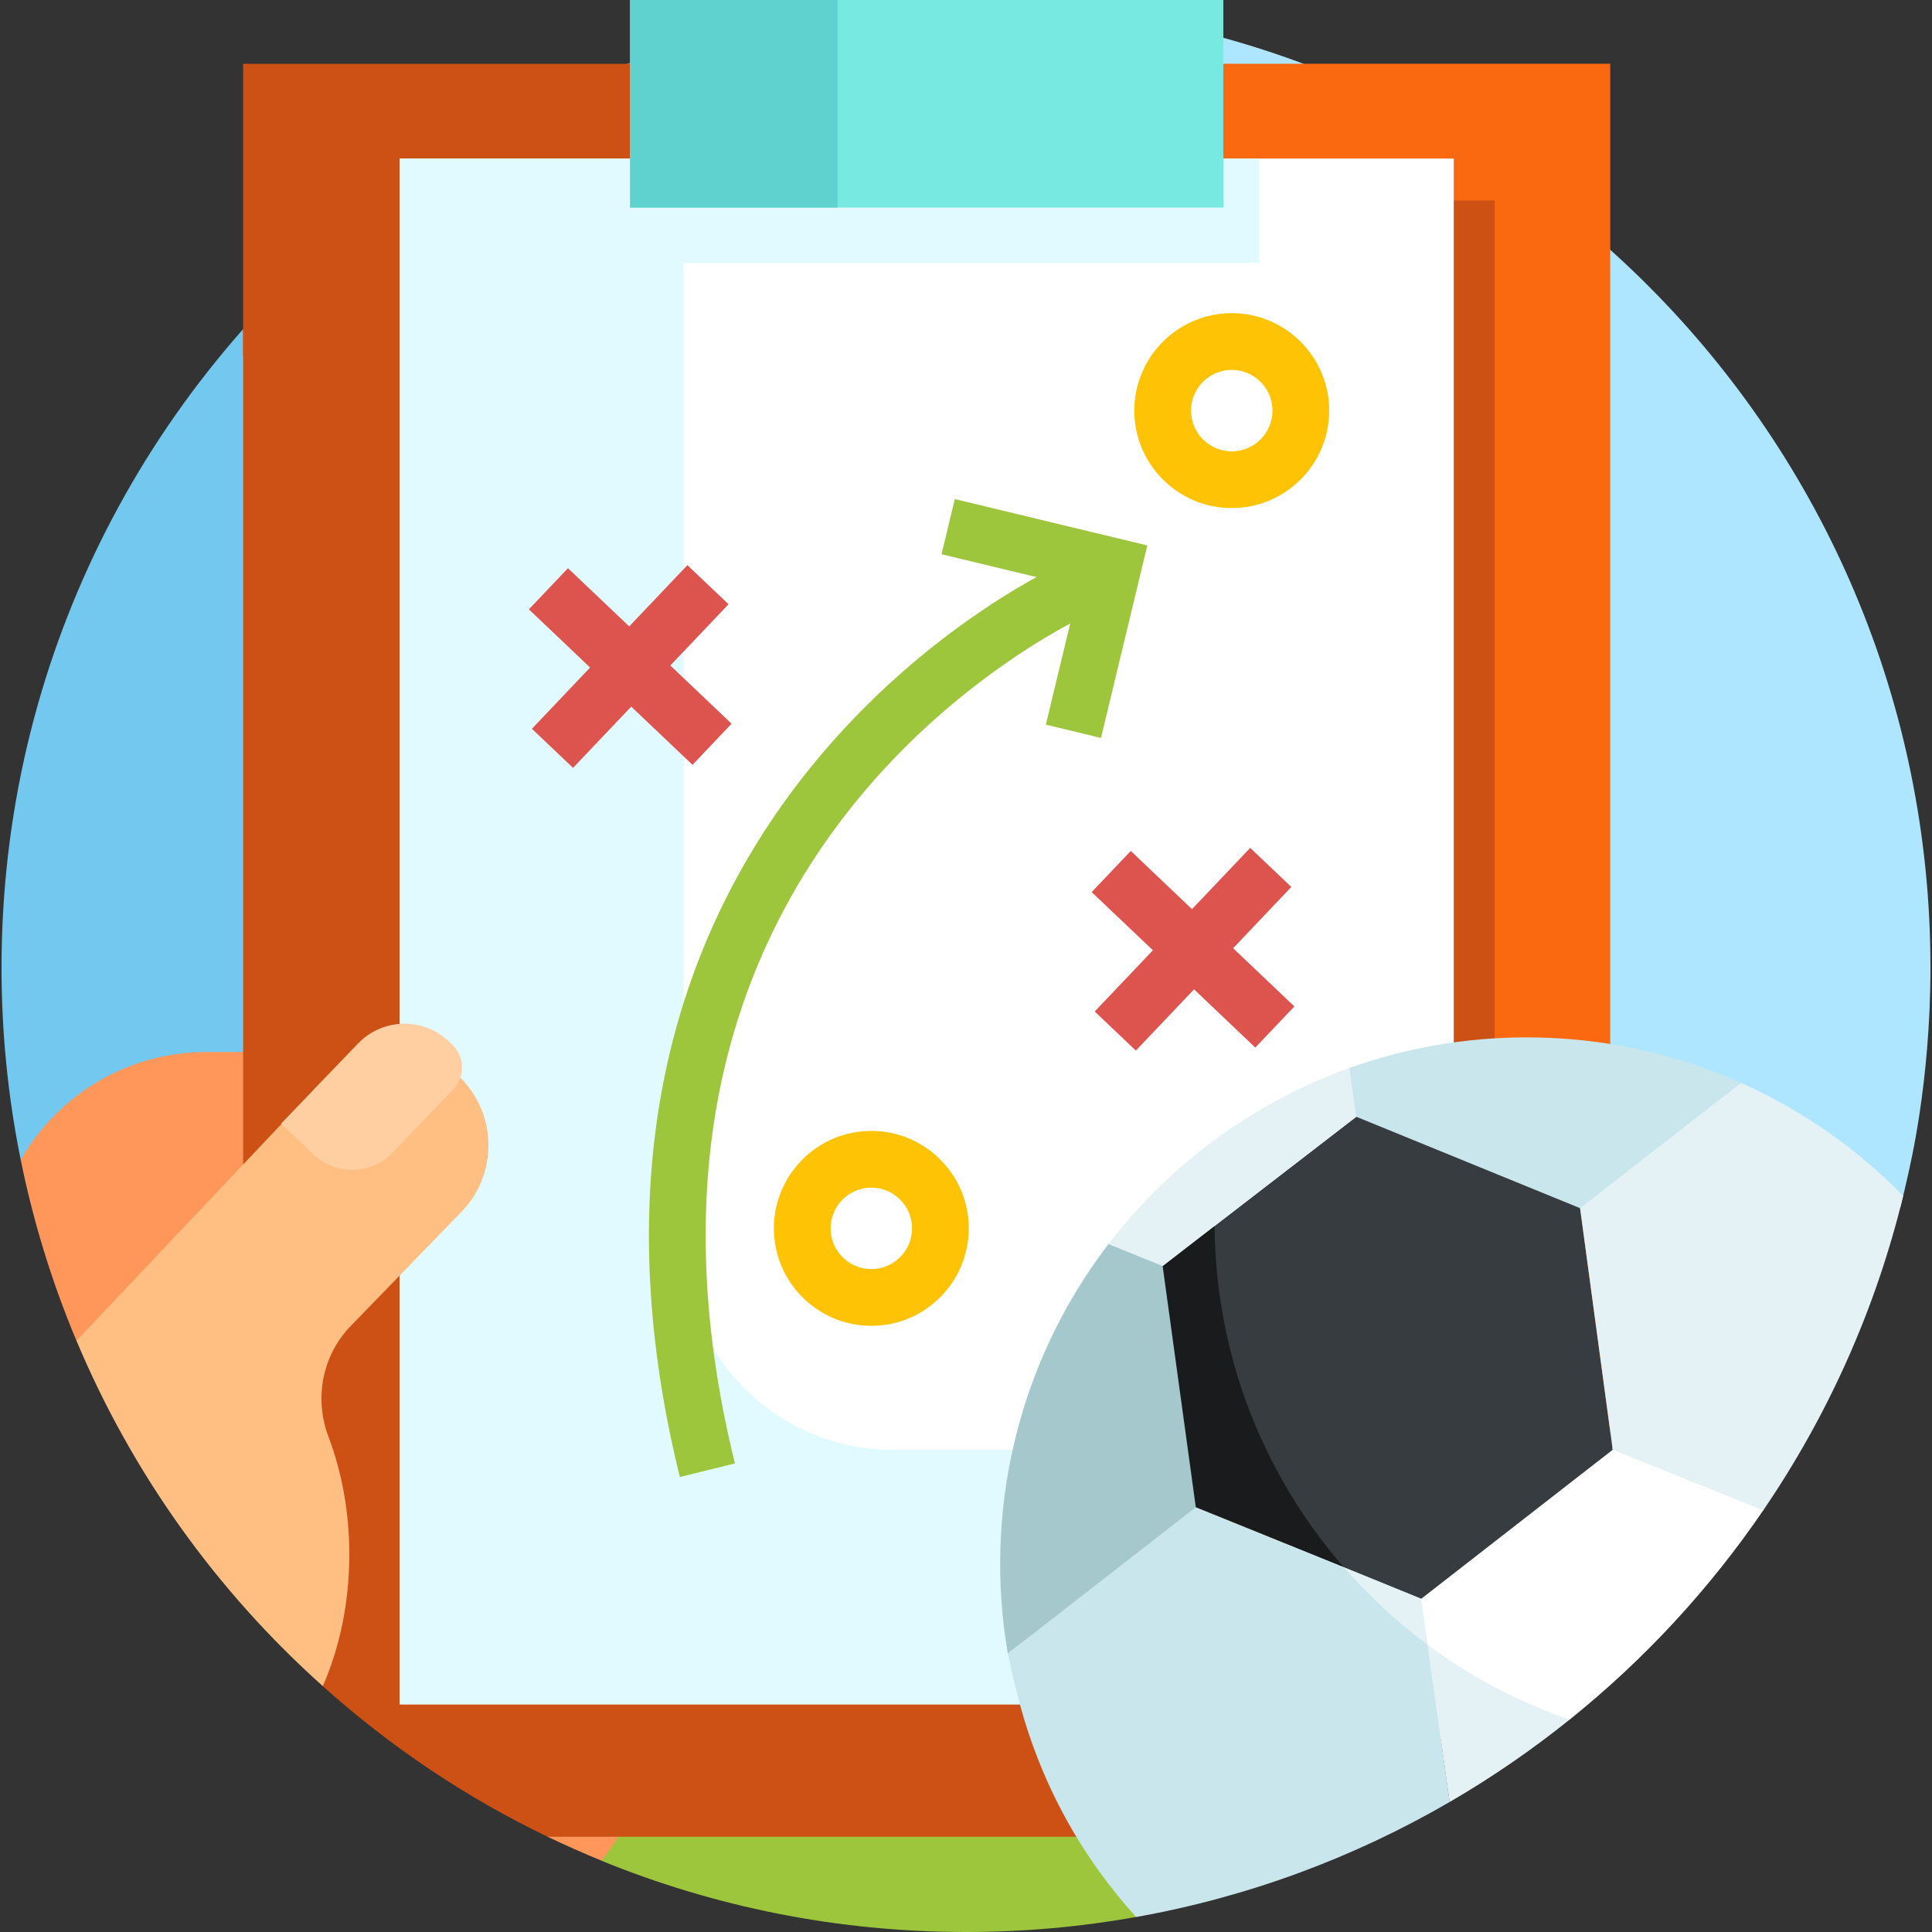 <svg id="Layer_1" enable-background="new 0 0 510.812 510.812" height="512" viewBox="0 0 510.812 510.812" width="512" xmlns="http://www.w3.org/2000/svg"><rect x="0" y="0" width="510.812" height="510.812" fill="#333333" stroke="none"/><g><g><path d="m187.977 319.279h307.754c1.73-1.269 3.44-2.544 5.105-3.832.903-.699 3.769-5.396 3.769-5.396.178-1.087 5.8-23.477 5.8-54.239 0-140.833-114.167-255-255-255-98.131 0-158.58 55.352-158.747 55.445 0 0-2.513 3.137-2.983 5.222-3.818 16.948-7.385 39.663-7.385 56.238.001 81.991 40.262 154.922 101.687 201.562z" fill="#afe6ff"/><g><path d="m502.413 319.279c.782-3.055 1.521-6.128 2.193-9.228-4.014 3.197-8.128 6.274-12.333 9.228z" fill="#afe6ff"/><path d="m90.865 110.492c0-18.615 2.007-36.753 5.795-54.234-58.645 46.72-96.254 118.747-96.254 199.554 0 17.401 1.745 34.393 5.066 50.815l25.799 12.652h168.18c-65.663-46.132-108.586-122.443-108.586-208.787z" fill="#73c8f0"/></g><path d="m127.189 365.865 31.834 126.102c29.735 12.149 62.276 18.845 96.383 18.845 15.324 0 30.357-1.359 44.977-3.968l1.748-140.979z" fill="#9dc63d"/></g><path d="m54.6 278.14c-21.025 0-39.359 11.471-49.122 28.486 3.341 16.516 8.301 32.534 14.735 47.855l124.569 131.131c4.664 2.247 9.415 4.362 14.248 6.338 9.637-12.168 15.412-27.533 15.412-44.261v-169.549z" fill="#ff965a"/><g><g><path d="m320.151 16.857h105.592v393.634h-105.592z" fill="#fa690f"/></g><path d="m173.092 407.295v-390.438h-7.103c-44.095 16.353-69.222 39.341-69.329 39.401-11.674 9.301-22.498 19.619-32.375 30.795v318.26l21.06 40.5c18.021 16.165 38.021 29.512 59.432 39.811h196.181c32.696-15.755 61.592-38.299 84.786-65.897v-12.431h-252.652z" fill="#cd5014"/><g><path d="m173.092 84.177v-67.32h-108.807v77.321z" fill="#cd5014"/></g><g><path d="m363.282 461.693h-246.801v-408.696h278.716v376.781c0 17.627-14.289 31.915-31.915 31.915z" fill="#cd5014"/></g><g><path d="m105.656 41.925h278.716v408.696h-278.716z" fill="#fff"/></g><g><path d="m180.75 328.135v-286.21h-75.094v408.696h278.716v-67.301h-148.437c-30.478 0-55.185-24.707-55.185-55.185z" fill="#e1faff"/></g><g><path d="m166.587 41.925h166.386v27.621h-166.386z" fill="#e1faff"/></g><g><path d="m166.587 0h156.855v54.877h-156.855z" fill="#78e9e1"/></g><g><path d="m166.587 0h54.877v54.877h-54.877z" fill="#5fd2d0"/></g><g><g><path d="m179.743 390.514c-9.976-40.477-10.822-78.408-2.516-112.74 6.682-27.615 19.249-52.913 37.352-75.191 30.756-37.849 66.542-53.688 68.051-54.343l5.98 13.756-2.99-6.878 2.999 6.874c-.34.149-34.377 15.318-62.803 50.55-16.554 20.518-28.029 43.789-34.106 69.165-7.631 31.862-6.757 67.263 2.598 105.218z" fill="#9dc63d"/></g><g><path d="m291.099 195.104-14.584-3.509 8.74-36.316-36.316-8.74 3.51-14.584 50.9 12.251z" fill="#9dc63d"/></g></g><g><path d="m325.669 134.332c-14.208 0-25.767-11.559-25.767-25.767s11.559-25.767 25.767-25.767 25.767 11.559 25.767 25.767-11.559 25.767-25.767 25.767zm0-36.533c-5.937 0-10.767 4.83-10.767 10.767s4.83 10.767 10.767 10.767 10.767-4.83 10.767-10.767-4.83-10.767-10.767-10.767z" fill="#ffc305"/></g><g><path d="m230.375 350.543c-14.208 0-25.767-11.559-25.767-25.767s11.559-25.767 25.767-25.767 25.767 11.559 25.767 25.767-11.559 25.767-25.767 25.767zm0-36.533c-5.937 0-10.767 4.83-10.767 10.767s4.83 10.767 10.767 10.767 10.767-4.83 10.767-10.767-4.83-10.767-10.767-10.767z" fill="#ffc305"/></g><g><path d="m323.442 414.486c-14.208 0-25.767-11.559-25.767-25.767s11.559-25.767 25.767-25.767 25.767 11.559 25.767 25.767-11.559 25.767-25.767 25.767zm0-36.534c-5.937 0-10.767 4.83-10.767 10.767s4.83 10.767 10.767 10.767 10.767-4.83 10.767-10.767-4.83-10.767-10.767-10.767z" fill="#ffc305"/></g><g><g><path d="m136.751 168.687h59.671v15h-59.671z" fill="#dd544f" transform="matrix(.689 -.725 .725 .689 -75.885 175.605)"/></g><g><path d="m159.087 146.351h15v59.671h-15z" fill="#dd544f" transform="matrix(.689 -.725 .725 .689 -75.885 175.608)"/></g></g><g><g><path d="m285.518 243.427h59.671v15h-59.671z" fill="#dd544f" transform="matrix(.689 -.725 .725 .689 -83.77 306.718)"/></g><g><path d="m307.853 221.091h15v59.671h-15z" fill="#dd544f" transform="matrix(.689 -.725 .725 .689 -83.769 306.723)"/></g></g></g><path d="m121.734 320.696c9.873-9.873 9.873-25.88 0-35.752-9.873-9.873-25.88-9.873-35.752 0-23.358 24.699-8.401 8.883-65.762 69.535 14.64 34.851 36.807 65.971 65.129 91.33 4.434-10.122 7.006-22.033 7.006-34.799 0-11.263-1.993-21.866-5.508-31.158-3.825-10.112-1.65-21.507 5.879-29.265z" fill="#ffbe82"/><g><path d="m82.719 305.132-8.391-8.052 20.31-21.166c6.525-6.801 17.328-7.024 24.129-.498l.789.757c3.353 3.218 3.463 8.545.246 11.898l-15.952 16.625c-5.715 5.956-15.175 6.151-21.131.436z" fill="#ffcea1"/></g><g><g><path d="m356.756 282.381 1.595 13.071 59.475 24.449 42.5-33.594c-17.315-7.728-36.494-12.031-56.68-12.031-16.472.002-32.223 2.853-46.89 8.105z" fill="#c8e6eb"/></g><g><path d="m426.315 382.744-50.799 39.973 5.315 36.999 34.176-5.059c19.761-15.877 37.112-34.638 51.407-55.653z" fill="#fff"/><g><path d="m358.595 295.265-51.198 39.466 8.832 63.72 59.532 24.264 50.63-39.403-8.627-63.879z" fill="#373c41"/></g></g><path d="m375.761 422.715-59.599-24.212 64.727 61.206z" fill="#e4f2f6"/><path d="m503.195 316.196c-12.199-12.478-26.717-22.679-42.868-29.888l-42.563 33.125 8.628 63.879 39.804 16.008c16.985-24.89 29.671-52.952 36.999-83.124z" fill="#e4f2f6"/><g><path d="m316.849 398.703-9.36-64.043-14.398-5.766c-24.352 31.825-32.995 71.225-26.636 108.294z" fill="#a5c8cd"/></g><path d="m377.529 434.928c-8.092-6.006-15.593-12.928-22.202-20.514l-39.165-15.91-49.707 38.684c1.938 7.449 6.283 39.18 33.93 69.663 29.721-5.297 57.672-15.758 82.898-30.413z" fill="#c8e6eb"/><g><path d="m355.217 414.289c-21.031-24.198-33.836-55.728-34.087-90.246l-13.733 10.688 8.765 63.772z" fill="#1a1b1c"/></g><path d="m377.446 434.866 5.824 41.579c11.14-6.471 21.742-13.765 31.733-21.793-13.597-4.685-26.245-11.403-37.557-19.786z" fill="#e4f2f6"/><g><path d="m293.091 328.894 14.306 5.837 51.198-39.465-1.839-12.884c-25.462 9.096-47.508 25.459-63.665 46.512z" fill="#e4f2f6"/></g></g></g></svg>